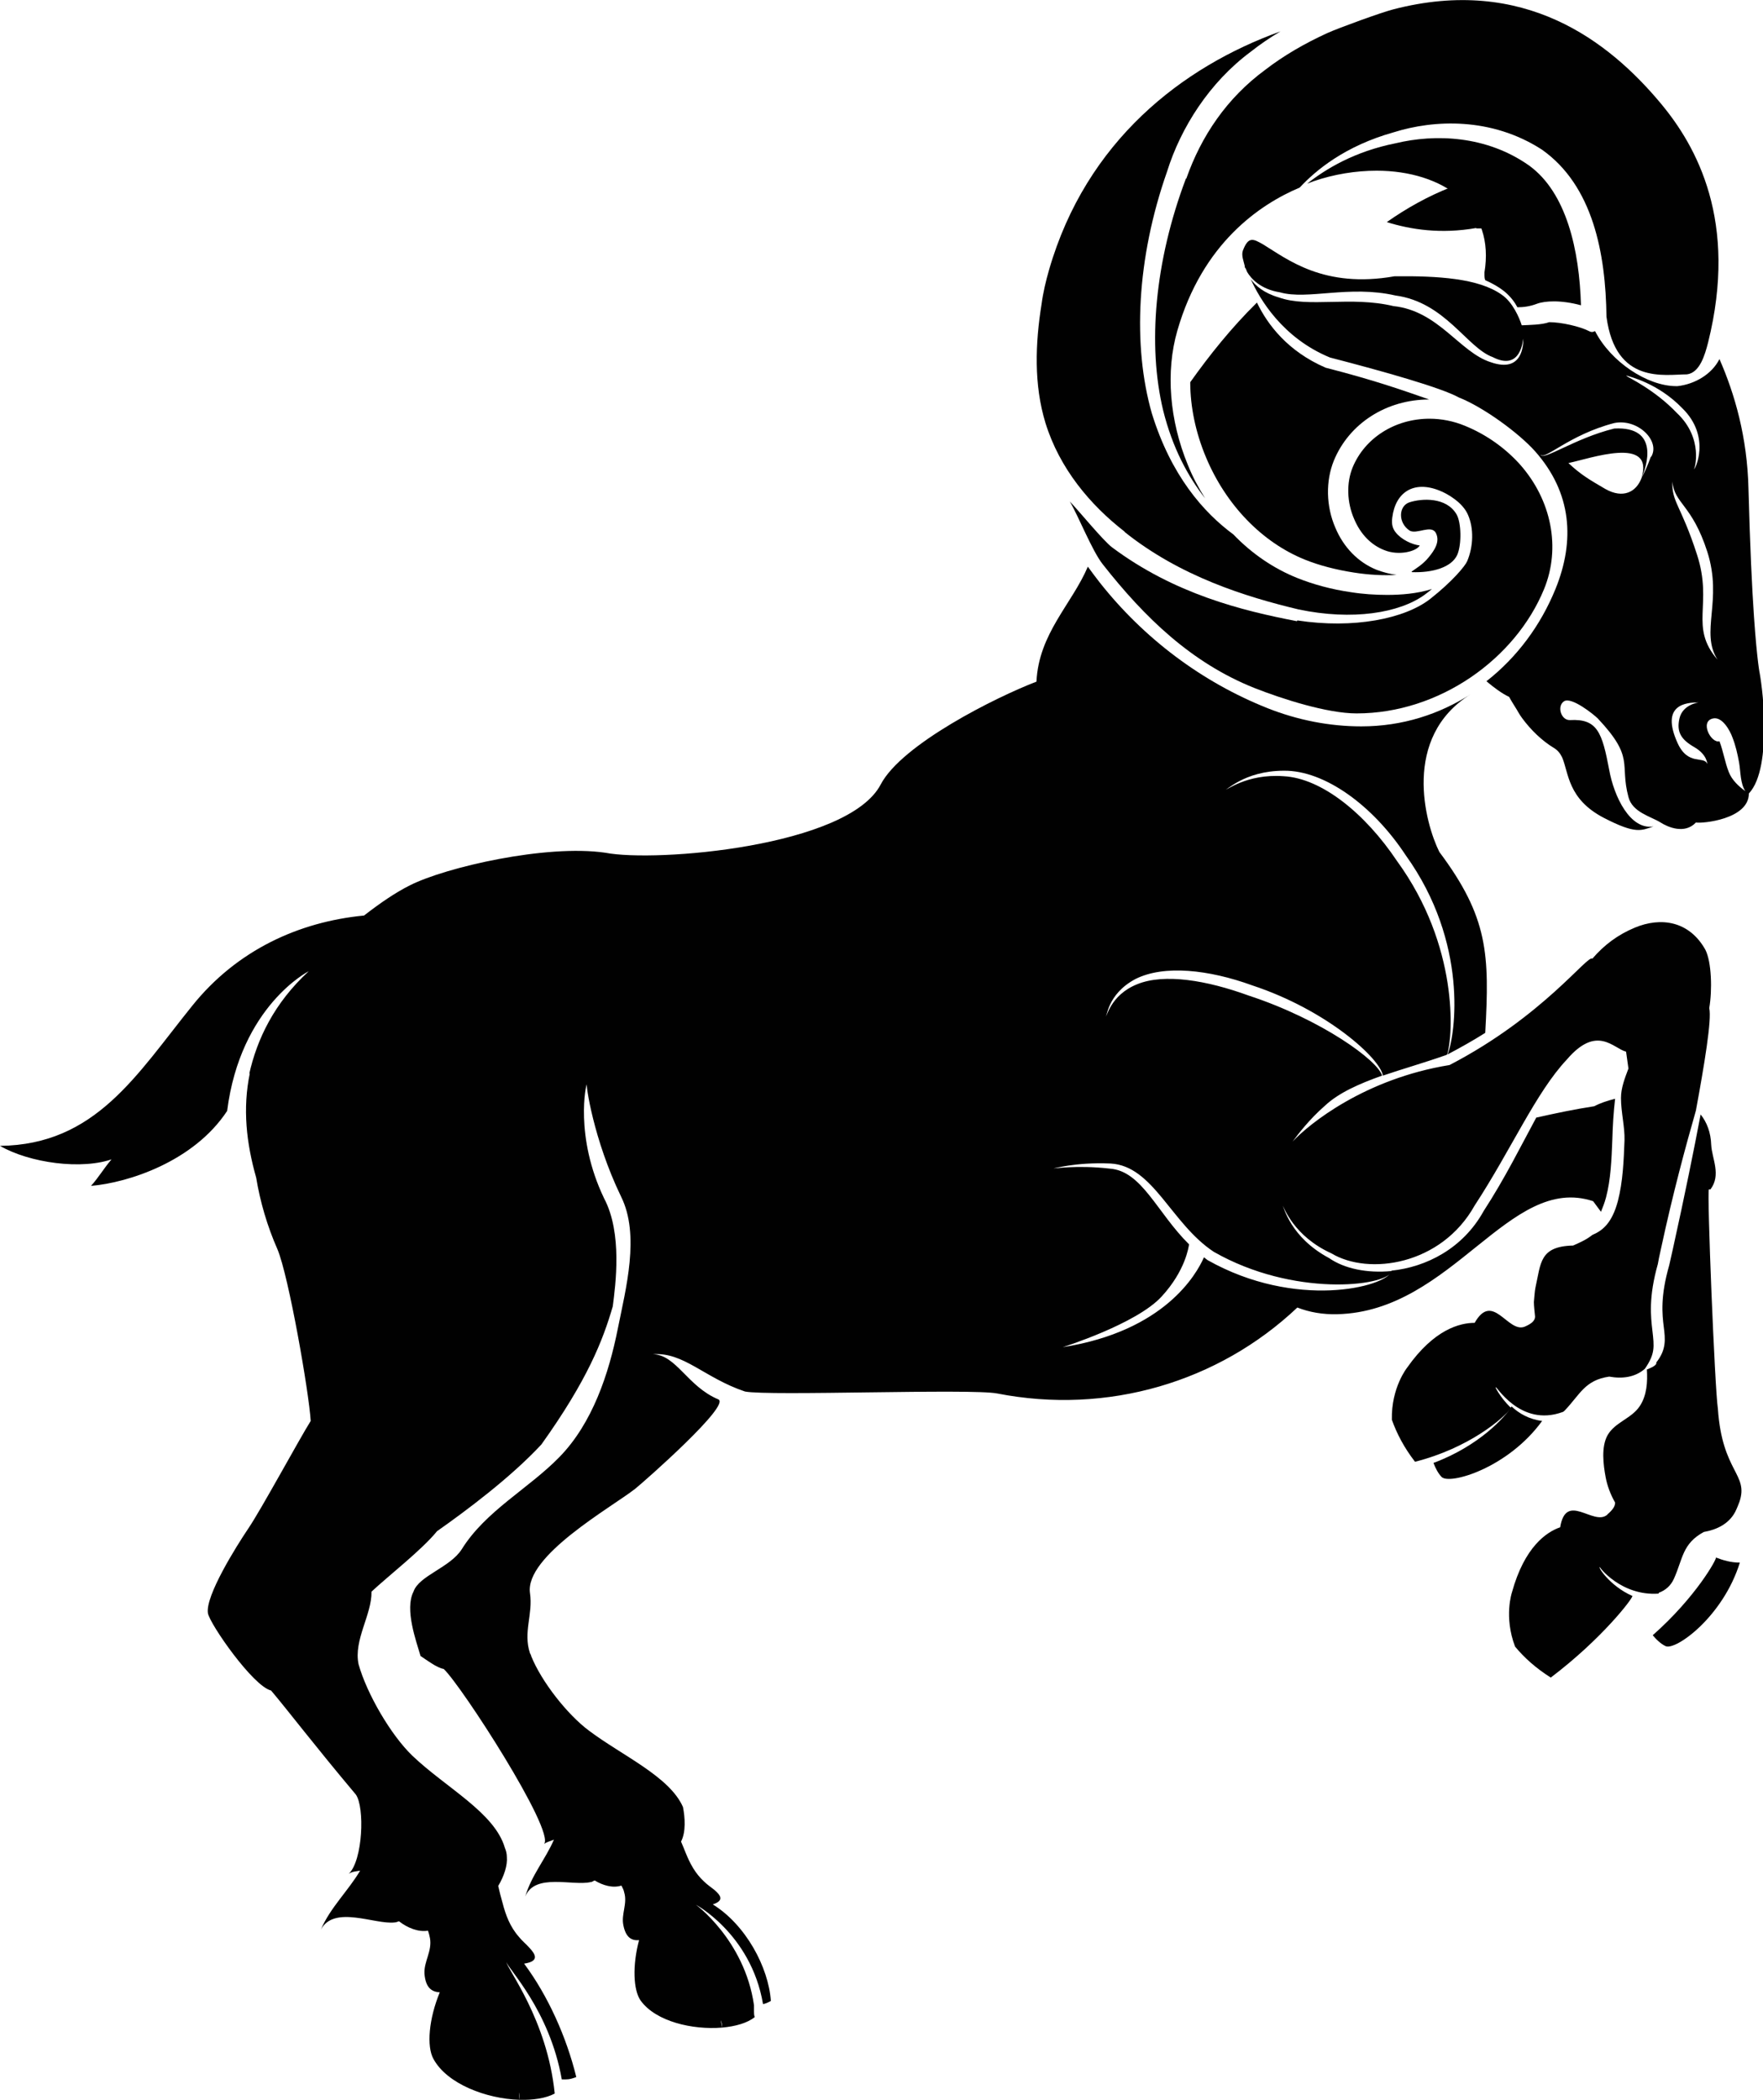 <?xml version="1.0" encoding="UTF-8"?><svg id="Capa_1" xmlns="http://www.w3.org/2000/svg" viewBox="0 0 44.94 53.51"><defs><style>.cls-1{fill:#010101;}</style></defs><path class="cls-1" d="m30.23,4.55c-.8,2.12-.98,4.25-.58,5.91.24.96.63,1.68,1.07,2.24-.17-.27-.32-.55-.44-.85-.47-1.14-.57-2.38-.27-3.42.64-2.23,2.1-3.22,3.12-3.65.41-.44,1.15-1.06,2.4-1.41,1.02-.32,2.48-.39,3.77.44,1.31.92,1.63,2.66,1.65,4.26.23,1.74,1.49,1.47,2.05,1.47.33-.04.46-.5.54-.81.77-3.09-.29-5-1.21-6.1-1.32-1.58-3.48-3.26-6.82-2.39-.31.08-1.38.47-1.67.6-.57.26-1.11.57-1.59.94-.98.72-1.63,1.69-2.01,2.77Z"/><path class="cls-1" d="m37.63,5.82c.64,0,1.26.03,1.8.15,0-.04,0-.08,0-.12.1-.62-.05-1.09-.47-1.45-.03-.02-.06-.04-.09-.07-1.34.11-2.51.62-3.52,1.33.61.19,1.38.31,2.28.15Z"/><path class="cls-1" d="m37.84,7.02s0,.08.02.12c.18.08.34.17.48.28.17.14.27.28.34.41.15,0,.32-.02.5-.09.11-.04.26-.06.43-.06.19,0,.44.03.69.1-.04-1.41-.37-2.87-1.32-3.56-1.09-.77-2.4-.81-3.4-.57-1.06.21-1.79.66-2.26,1.03.05-.02.11-.04.16-.06.52-.18,1.08-.27,1.61-.27.85,0,1.6.24,2.11.67.55.47.77,1.13.64,1.92,0,.03,0,.05,0,.08Z"/><path class="cls-1" d="m28.66,13.55c1.42,1.14,3.1,1.66,4.44,1.98,1.38.29,2.57.09,3.21-.37.07-.05.13-.1.19-.15-.38.12-.79.15-1.14.15-.3,0-.62-.02-.93-.07-.49-.07-.96-.2-1.36-.36-.6-.24-1.16-.62-1.63-1.11-.76-.56-1.59-1.5-2.08-3.09-.49-1.72-.39-3.94.39-6.16.35-1.12,1.08-2.27,2.13-3.05.24-.19.49-.36.76-.52-2.5.9-4.95,2.79-5.9,6.08-.08.28-.15.57-.19.87-.16,1-.2,2.05.1,3.03.36,1.16,1.14,2.09,2.02,2.77Z"/><path class="cls-1" d="m2.91,29.46s-.06.07-.08.1c-.18.21-.32.45-.51.66.95-.08,2.62-.62,3.47-1.91.34-2.68,2.08-3.56,2.08-3.56-.88.81-1.32,1.73-1.52,2.63,0-.01.02-.03.02-.04-.19.91-.09,1.79.16,2.67.1.61.28,1.23.54,1.82.29.68.81,3.68.85,4.38-.3.48-1.27,2.27-1.59,2.74-.31.46-1.1,1.72-1.03,2.16.05.28,1.15,1.86,1.61,1.97.44.52,1.1,1.39,2.16,2.65.23.32.18,1.68-.18,2.02.09-.06.19-.06.29-.08-.3.51-.76.94-1,1.5.34-.63,1.38-.12,1.88-.18.04,0,.07-.02.11-.03.22.17.49.28.74.24.02.06.04.13.05.19.06.33-.16.6-.14.91.03.35.18.46.39.47-.28.68-.34,1.38-.16,1.7.35.64,1.35,1.01,2.18,1.04,0-.06,0-.13,0-.19.01.06.01.12,0,.19.36.01.69-.04.91-.16-.19-1.89-1.22-3.18-1.23-3.35.03.16,1.1,1.22,1.41,2.99.13,0,.19.01.37-.06-.25-1.02-.72-2.07-1.33-2.89.39-.06.3-.23.13-.41-.08-.09-.19-.18-.26-.27-.23-.26-.34-.56-.42-.87-.04-.14-.08-.29-.11-.43.15-.25.24-.53.22-.74,0-.08-.02-.16-.05-.23-.26-.9-1.5-1.53-2.36-2.35-.55-.53-1.16-1.58-1.37-2.33-.13-.62.34-1.26.33-1.85.44-.41,1.29-1.07,1.67-1.54.74-.52,1.88-1.37,2.66-2.21,1.18-1.65,1.57-2.66,1.82-3.52.07-.55.25-1.86-.22-2.75-.76-1.58-.46-2.93-.44-2.91-.03-.01.16,1.39.87,2.86.49.98.12,2.36-.08,3.36-.23,1.16-.65,2.42-1.49,3.28-.79.81-1.88,1.37-2.49,2.35-.3.47-1.09.67-1.23,1.08-.23.45.07,1.26.18,1.64.14.09.41.3.59.33.45.42,2.84,4.12,2.56,4.46.08-.06.16-.07.25-.11-.21.49-.58.92-.73,1.45.24-.61,1.22-.26,1.67-.37.04,0,.06-.03.1-.04.21.13.47.2.68.13.03.06.06.11.07.17.09.29-.08.56-.02.84.06.31.21.4.4.38-.17.64-.15,1.27.04,1.54.39.54,1.33.75,2.07.69,0-.07-.02-.13-.03-.19.03.06.04.13.03.19.35-.03.66-.12.84-.27-.02-.04-.02-.09-.02-.14,0-.05,0-.11,0-.16-.24-1.68-1.53-2.6-1.48-2.56-.07-.04,1.4.71,1.71,2.53.06-.01.11-.03.2-.08-.06-.86-.64-1.94-1.48-2.46.3-.1.2-.23.04-.37-.09-.07-.19-.14-.26-.21-.23-.21-.36-.46-.47-.73-.04-.1-.08-.2-.12-.29.13-.25.1-.62.05-.88-.34-.78-1.55-1.31-2.4-1.95-.55-.41-1.21-1.25-1.47-1.9,0-.02-.02-.05-.03-.07-.18-.54.08-.99,0-1.53-.14-.95,2.08-2.19,2.68-2.66.26-.21,2.45-2.14,2.12-2.28-.79-.33-1.07-1.14-1.67-1.15.79-.06,1.31.6,2.35.95.6.12,5.77-.08,6.43.05,2.81.55,5.64-.29,7.65-2.19.31.12.65.18,1.02.17,2.94-.07,4.38-3.59,6.52-2.88l.2.27c.04-.1.09-.22.13-.37.12-.46.14-.96.16-1.48.01-.34.03-.69.07-1.03-.2.05-.38.11-.53.19-.52.08-.99.18-1.48.29-.39.72-.8,1.55-1.34,2.38-.53.96-1.47,1.43-2.35,1.52,0,0,0,.01,0,.02-.15.4-2.44.98-4.69-.29-.03-.02-.06-.05-.09-.07-.19.43-1,1.88-3.6,2.29,0,0,1.88-.59,2.52-1.29.61-.66.69-1.27.7-1.33-.82-.81-1.2-1.87-2.02-1.93-.87-.1-1.44.01-1.44-.01,0,.02.54-.16,1.46-.12,1.09.06,1.54,1.53,2.63,2.25,2.03,1.16,4.37.88,4.53.51,0,0,0-.01,0-.02-.62.06-1.2-.06-1.59-.33-.99-.53-1.15-1.3-1.19-1.35.04.05.28.79,1.25,1.23.95.57,2.8.3,3.65-1.22.93-1.42,1.56-2.88,2.35-3.72.77-.9,1.19-.28,1.51-.2l.06.43c-.09.24-.19.49-.19.75,0,.36.1.74.09,1.08-.02.51-.04,1.05-.17,1.55-.15.56-.39.75-.65.86-.15.12-.31.19-.49.27-.86.02-.82.45-.96,1.07-.02.09-.03.28-.04.37,0,.1.02.26.03.37,0,.1-.08.18-.27.26-.43.16-.81-.91-1.27-.1-.37,0-1.03.16-1.72,1.14,0,0-.41.51-.39,1.33.12.34.31.71.59,1.07,1.38-.35,2.26-1.11,2.45-1.37-.3-.28-.44-.6-.39-.52-.02-.11.6,1.03,1.71.62.02-.01.03-.02.05-.04.39-.41.51-.77,1.13-.86.33.06.66.02.91-.2.26-.38.24-.55.19-.98-.04-.35-.1-.84.14-1.69.01-.07.04-.21.08-.39.31-1.44.63-2.61.89-3.52.21-1.14.41-2.33.34-2.61.08-.46.06-1.18-.1-1.49-.41-.73-1.13-.84-1.8-.56-.43.18-.78.44-1.08.79-.11-.12-1.25,1.47-3.64,2.71-2.16.35-3.58,1.5-4,1.95.14-.19.43-.57.82-.91.35-.33.87-.56,1.46-.77-.1-.38-1.54-1.43-3.4-2.04-1.07-.39-2.15-.57-2.84-.29-.7.28-.78.87-.81.83.04.04.03-.57.76-.96.73-.37,1.88-.24,2.98.16,1.91.63,3.27,1.87,3.33,2.3.5-.17,1.06-.33,1.6-.52.01,0,.02-.01.04-.02.15-.47.3-2.76-1.28-4.93-.81-1.21-1.92-2.11-2.89-2.16-.96-.07-1.48.39-1.49.34.01.06.47-.48,1.5-.48,1.04-.01,2.27.89,3.1,2.15,1.61,2.24,1.27,4.57,1.07,5.08.34-.18.66-.36.96-.55.11-2,.08-2.94-1.17-4.61-.36-.72-.97-2.92.8-4.02-.8.51-1.74.82-2.79.82-.81,0-1.62-.16-2.38-.46-1.69-.67-3.17-1.79-4.29-3.21-.1-.13-.2-.26-.3-.4-.41.96-1.25,1.7-1.31,2.93-1.02.39-3.43,1.59-3.97,2.62-.83,1.59-5.74,1.99-7.02,1.74-1.51-.22-4.07.37-4.98.83-.38.19-.77.46-1.17.77-1.66.16-3.24.88-4.38,2.3-1.42,1.76-2.46,3.54-4.9,3.57.74.43,2.1.63,2.91.32Z"/><path class="cls-1" d="m36.43,10.18c-.55-.19-1.31-.47-2.64-.81-.97-.42-1.48-1.1-1.75-1.66-.65.64-1.21,1.34-1.7,2.03,0,.63.14,1.29.4,1.91.51,1.22,1.43,2.17,2.52,2.61.37.15.8.26,1.25.33.38.06.76.08,1.09.06-.17-.02-.35-.07-.51-.13-.47-.19-.84-.57-1.05-1.07-.24-.55-.25-1.19-.04-1.71.39-.95,1.34-1.56,2.43-1.56Z"/><path class="cls-1" d="m39.31,36.21c-.33-.04-.59-.19-.78-.37-.15.26-.83,1.01-1.99,1.44.05.13.12.27.21.36.21.2,1.69-.23,2.56-1.43Z"/><path class="cls-1" d="m43.6,30.31c.28-.37.04-.78.02-1.13-.01-.32-.11-.58-.27-.78-.17.9-.4,2.04-.71,3.44l-.09.4c-.23.8-.18,1.25-.14,1.57.04.32.07.58-.19.91.02.07-.12.13-.24.18.02.31,0,.66-.18.93-.21.32-.63.41-.82.74-.17.3-.11.76-.05,1.08.04.21.12.43.24.64,0,.08-.04.16-.16.27-.01.01-.03.02-.04.04-.35.3-1.05-.6-1.2.32-.35.12-.91.5-1.23,1.66,0,0-.21.62.08,1.38.23.28.53.55.91.79,1.32-1,2.1-2.03,2.08-2.08-.59-.26-.91-.78-.82-.73-.05-.03.53.74,1.49.67,0,0,0-.02,0-.02.17-.06.31-.18.39-.36.23-.51.21-.89.76-1.19.34-.06.64-.21.8-.51.05-.1.08-.18.11-.26.24-.71-.44-.75-.55-2.37-.08-.53-.28-5.52-.23-5.59Z"/><path class="cls-1" d="m42.12,41.66c.09.11.21.23.34.29.26.11,1.46-.75,1.89-2.13-.23,0-.43-.06-.61-.13.03.03-.51,1.01-1.61,1.98Z"/><path class="cls-1" d="m33.06,15.83c-1.41-.27-3.13-.7-4.71-1.88-.23-.17-.88-.97-1.08-1.17.22.37.57,1.26.84,1.6,1.07,1.36,2.26,2.51,3.86,3.15.71.28,1.86.65,2.61.65,2.11,0,4.05-1.39,4.78-3.17.43-1.05.19-2.27-.62-3.18-.38-.42-.86-.76-1.4-.98-.29-.12-.6-.18-.9-.18-.88,0-1.65.49-1.96,1.24-.16.39-.15.89.04,1.32.16.38.43.66.77.79.37.15.82.03.9-.12-.19-.02-.47-.15-.61-.33-.06-.07-.12-.19-.09-.38.08-.65.55-.95,1.2-.69.21.08.6.31.73.62.15.34.14.8-.02,1.18-.05.12-.37.51-.94.96-.65.51-1.96.77-3.39.55Z"/><path class="cls-1" d="m35.99,14.58c.52.02,1.02-.12,1.16-.45.11-.26.1-.81-.02-1.02-.26-.45-.89-.41-1.2-.31-.28.09-.3.52,0,.72.18.11.55-.16.67.06.12.23-.05.46-.18.62-.16.2-.37.31-.44.37Z"/><path class="cls-1" d="m42.73,9.84c-.74,0-1.67-.62-2.07-1.4-.01-.01-.06.05-.15,0-.23-.12-.71-.23-1.02-.23-.19.07-.52.07-.7.08-.06-.19-.23-.59-.51-.78-.59-.42-1.63-.48-2.73-.47-1.81.32-2.74-.44-3.35-.81-.26-.15-.38-.21-.52.16-.04.12.02.26.05.39,0,0,0,.01,0,.02,0,0,0,.02.01.04,0-.02,0-.04-.01-.05,0,.01.03.06.06.14.1.17.34.44.84.52.7.2,1.76-.19,2.94.08,1.27.17,1.82,1.33,2.48,1.57.74.38.77-.48.78-.47,0,.13,0,.89-.83.6-.79-.25-1.33-1.31-2.48-1.43-1.09-.26-2.16.05-2.92-.22-.38-.11-.6-.3-.72-.47.23.51.81,1.5,2.02,2,1.39.36,2.84.77,3.29,1.02.61.24,1.51.89,1.94,1.37.94,1.06,1.02,2.28.52,3.51-.38.93-.98,1.74-1.76,2.35.19.16.39.31.58.4.04.08.13.22.21.35,0,0,0,.01.01.02.04.07.08.13.11.17.22.3.51.58.81.76.1.06.16.14.21.24.17.4.14,1.06,1.06,1.54.83.43.96.32,1.27.22-.6.1-1.01-.77-1.13-1.44-.18-.95-.3-1.31-1-1.27-.23.01-.34-.36-.15-.48.19-.12.76.34.86.44.95,1.01.55,1.14.78,2,.1.39.56.49.82.65.17.11.61.31.9,0,.16.03,1.35-.08,1.35-.74.32-.34.39-1.07.39-1.72,0-.7-.11-1.32-.11-1.32,0,0-.07-.31-.15-1.47-.05-.72-.1-1.76-.14-3.25-.03-1.32-.35-2.42-.74-3.31-.19.38-.62.64-1.07.69Zm-.65,1.8c-.08.23-.19.46-.24.55-.13.34-.46.53-.92.27-.41-.24-.62-.36-.94-.66.54-.11,2.21-.71,1.86.39.14-.31.47-1.33-.69-1.27-1.02.25-1.84.85-1.88.66.09.17.72-.5,1.88-.8.6-.12,1.18.46.94.86Zm-.62-2.07c.08.03.8.19,1.42.83.76.74.31,1.61.3,1.55.02.01.25-.78-.43-1.42-.58-.61-1.25-.91-1.29-.95Zm1.3,9.36c-.44-.98.22-1.03.54-1.03,0,0-.41.05-.49.41-.08.35.05.54.38.73.33.19.33.43.33.43-.08-.22-.49.06-.76-.54Zm1.4-.14c.08.2.13.42.17.64.04.23.03.54.16.73-.17-.12-.34-.28-.42-.48-.1-.25-.14-.53-.24-.79-.21.06-.51-.5-.17-.58.24-.06.44.31.5.48Zm-.38-1.98c-.73-.85-.11-1.4-.52-2.67-.41-1.27-.65-1.34-.63-1.87.05.57.5.58.89,1.79.4,1.25-.19,2.04.26,2.75Z"/></svg>